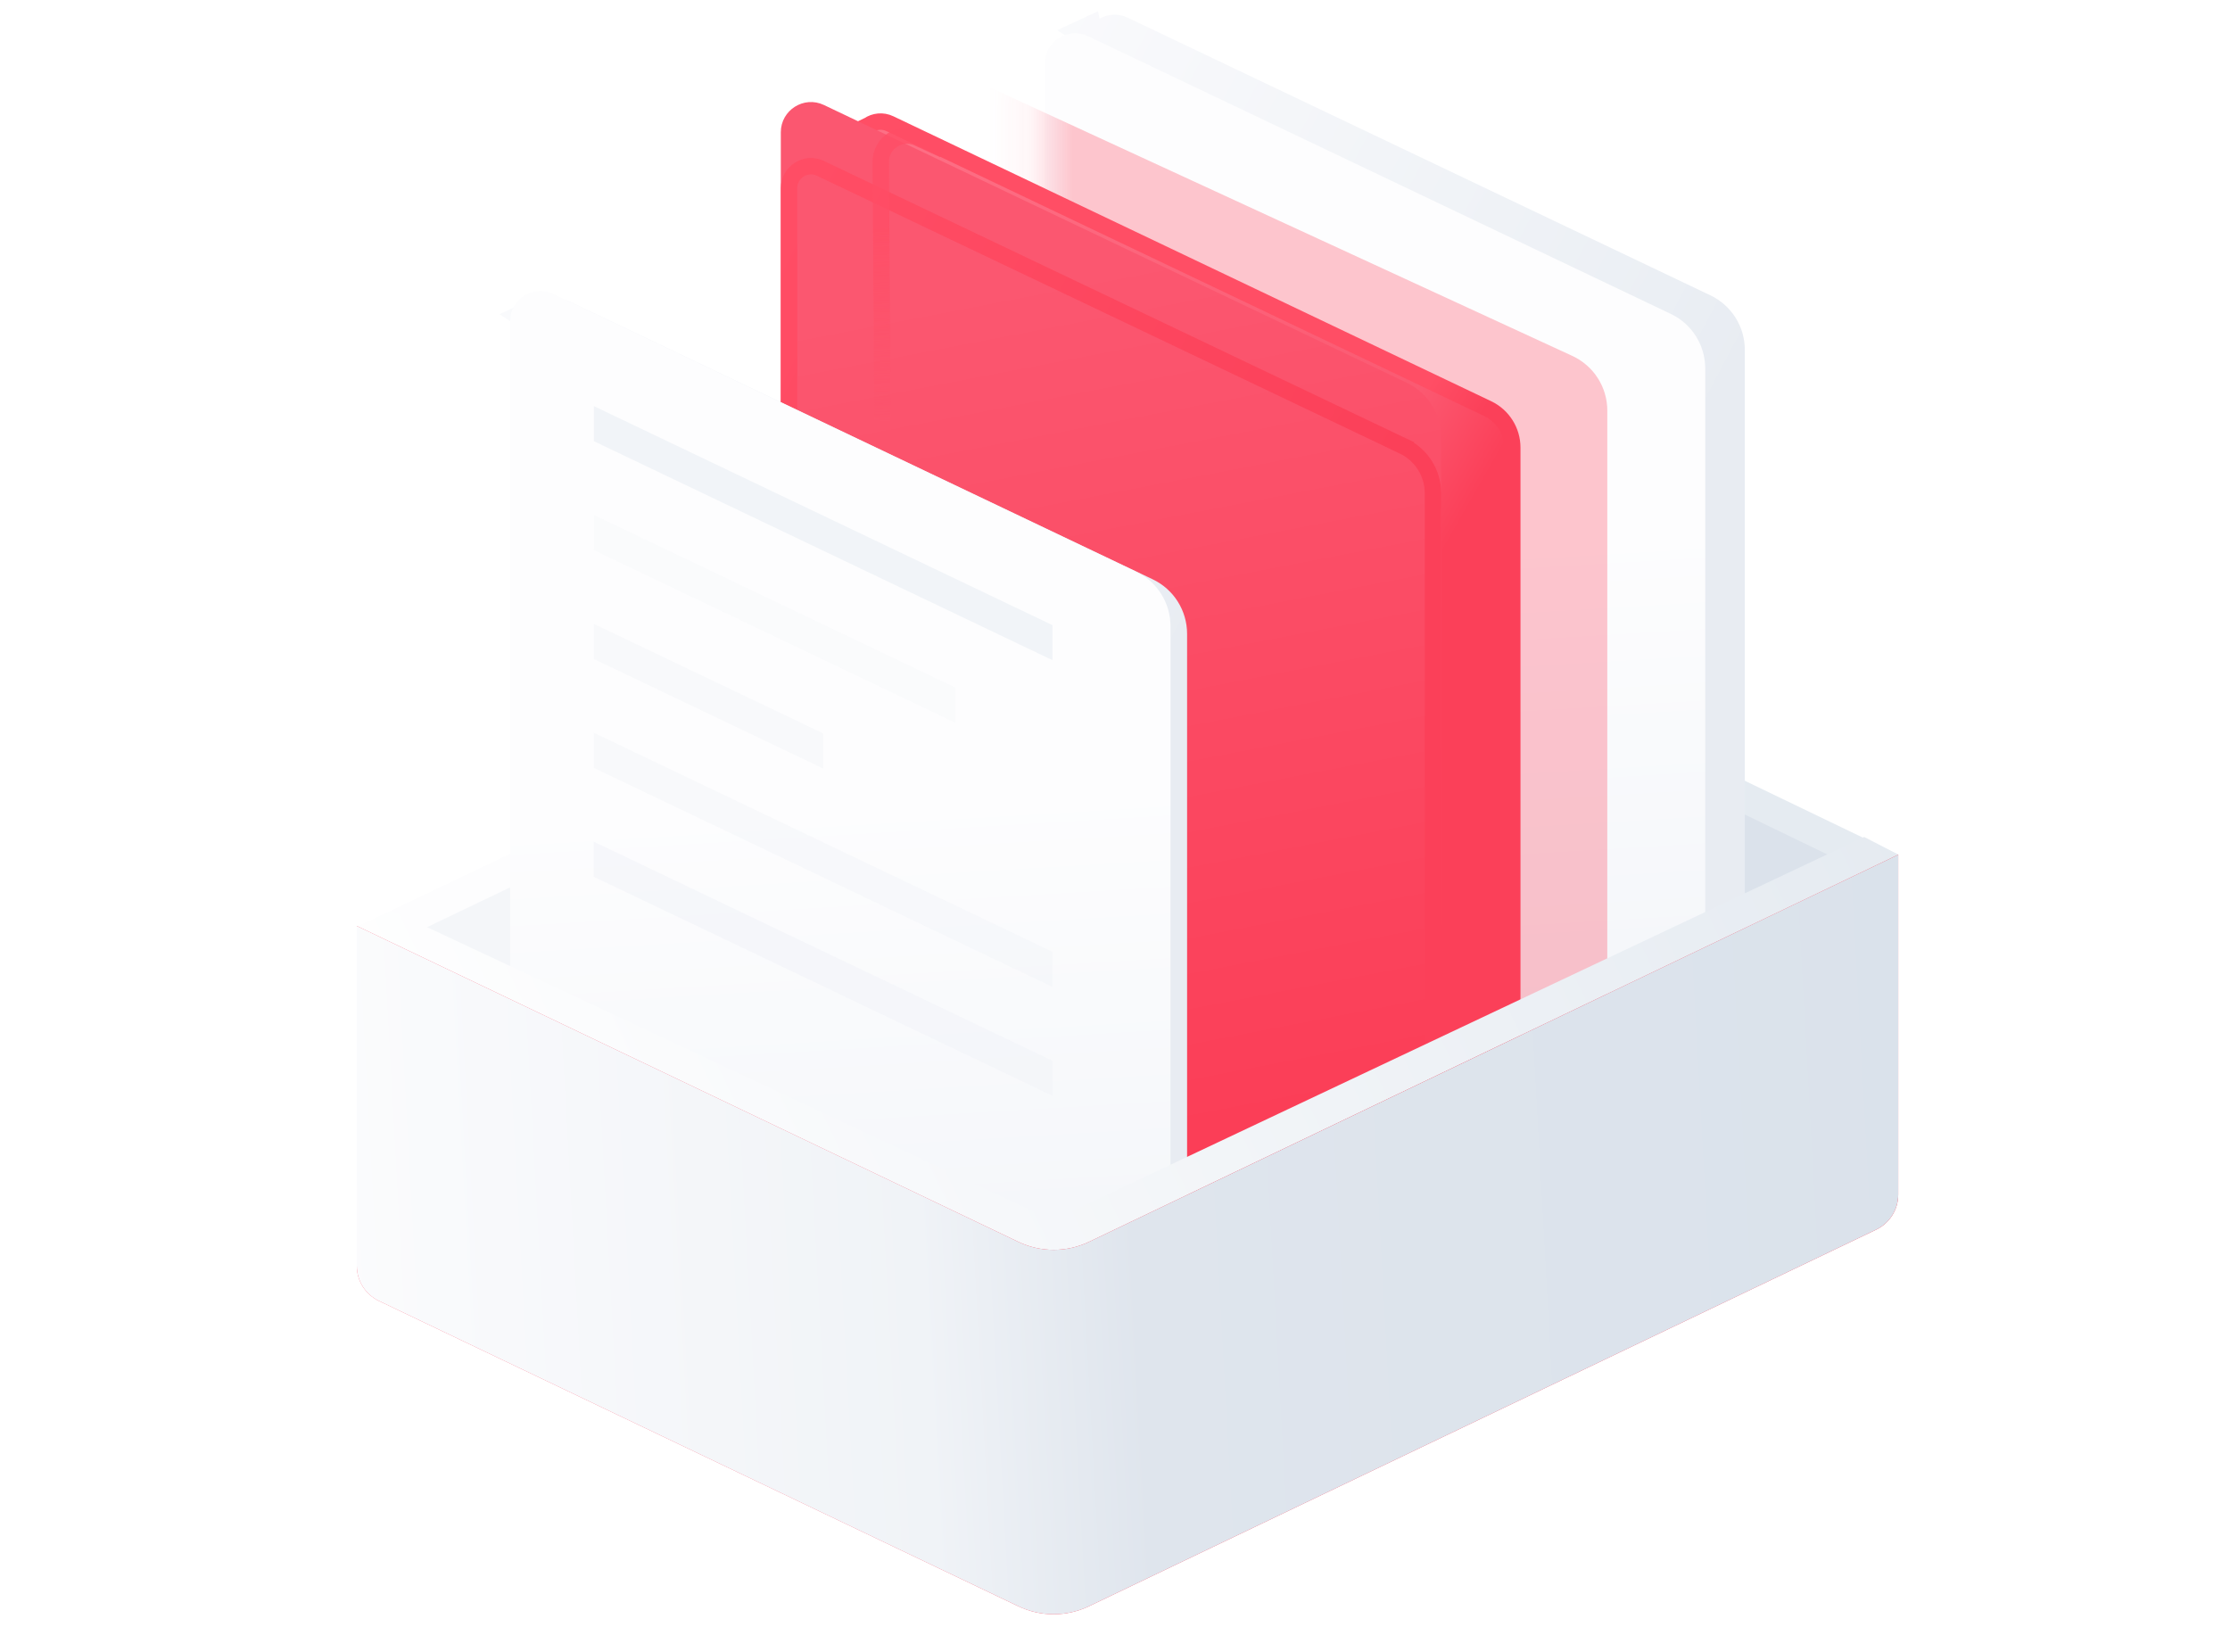 <svg width="54" height="40" viewBox="0 0 37 39" fill="none" xmlns="http://www.w3.org/2000/svg">
<path d="M1.744 21.872L4.356 23.093L4.441 20.519L1.744 21.872Z" fill="#F4F6F9"/>
<path d="M1.46 22.272L0.606 21.882L9.225 17.769L10.126 18.122L1.46 22.272Z" fill="#FDFDFE"/>
<path d="M35.842 20.117L33.231 21.338L33.145 18.765L35.842 20.117Z" fill="#DBE2EB"/>
<path d="M36.146 20.573L37 20.182L28.431 16.055L27.53 16.408L36.146 20.573Z" fill="#E5EBF1"/>
<path fill-rule="evenodd" clip-rule="evenodd" d="M18.099 0.266L17.135 0.713L17.779 1.134V23.683L33.37 30.091V8.259C33.37 7.71 33.054 7.21 32.558 6.973L18.797 0.416C18.57 0.308 18.326 0.331 18.134 0.442L18.099 0.266Z" fill="url(#paint0_linear)"/>
<path d="M32.435 30.529L25.028 31.794L16.845 24.121V1.497C16.845 0.974 17.39 0.629 17.863 0.854L31.624 7.412C32.119 7.648 32.435 8.148 32.435 8.697V30.529Z" fill="url(#paint1_linear)"/>
<mask id="mask0" mask-type="alpha" maskUnits="userSpaceOnUse" x="16" y="0" width="17" height="32">
<path d="M32.435 30.529L25.028 31.794L16.844 24.121V1.497C16.844 0.974 17.39 0.629 17.862 0.854L31.623 7.412C32.119 7.648 32.435 8.148 32.435 8.697V30.529Z" fill="url(#paint2_linear)"/>
</mask>
<g mask="url(#mask0)">
<g opacity="0.3" filter="url(#filter0_f)">
<path d="M30.123 31.514L22.418 33.155L13.016 24.649V0.897L29.295 8.402C29.8 8.634 30.123 9.139 30.123 9.695V31.514Z" fill="#FB4059"/>
</g>
</g>
<path d="M12.289 26.247L27.88 32.656V10.567C27.88 10.175 27.654 9.817 27.3 9.648L13.184 2.92C13.01 2.837 12.822 2.862 12.68 2.958L11.141 3.698L12.289 4.499V26.247Z" fill="url(#paint3_linear)" stroke="url(#paint4_linear)" stroke-width="0.387"/>
<g filter="url(#filter1_i)">
<path d="M26.201 33.475L18.495 35.116L10.61 27.067V4.443C10.61 3.92 11.156 3.575 11.628 3.8L25.389 10.358C25.885 10.594 26.201 11.094 26.201 11.643V33.475Z" fill="url(#paint5_linear)"/>
</g>
<path d="M26.007 11.643V33.319L18.559 34.904L10.804 26.988V4.443C10.804 4.062 11.201 3.811 11.545 3.975L25.306 10.533L25.389 10.358L25.306 10.533C25.734 10.737 26.007 11.169 26.007 11.643Z" stroke="url(#paint6_linear)" stroke-width="0.387"/>
<g opacity="0.78" filter="url(#filter2_f)">
<path d="M13.011 9.935L12.969 3.826C12.966 3.372 13.435 3.069 13.847 3.258L14.451 3.536" stroke="url(#paint7_linear)" stroke-width="0.387"/>
</g>
<g filter="url(#filter3_i)">
<path fill-rule="evenodd" clip-rule="evenodd" d="M5.475 6.351L4.51 6.798L5.154 7.219V29.768L20.744 36.176V14.344C20.744 13.795 20.429 13.294 19.933 13.058L6.172 6.501C5.945 6.393 5.701 6.416 5.509 6.527L5.475 6.351Z" fill="url(#paint8_linear)"/>
</g>
<path d="M19.81 36.614L4.22 30.206V7.582C4.22 7.058 4.765 6.714 5.238 6.939L18.999 13.497C19.494 13.733 19.81 14.233 19.81 14.782V36.614Z" fill="url(#paint9_linear)"/>
<path d="M17.689 29.422L17.703 29.429L17.095 29.772L0.606 21.874L1.421 21.497L16.548 28.59C16.851 28.732 17.201 28.732 17.503 28.589L36.187 19.76L36.993 20.177L17.689 29.422Z" fill="url(#paint10_linear)"/>
<path d="M16.217 29.319C16.745 29.571 17.359 29.571 17.887 29.319L36.992 20.179V28.205C36.992 28.558 36.789 28.88 36.471 29.032L17.887 37.922C17.359 38.175 16.745 38.175 16.217 37.923L1.121 30.714C0.802 30.561 0.599 30.24 0.599 29.886V21.861L16.217 29.319Z" fill="url(#paint11_linear)"/>
<path d="M16.217 29.319C16.745 29.571 17.359 29.571 17.887 29.319L36.992 20.179V28.205C36.992 28.558 36.789 28.88 36.471 29.032L17.887 37.922C17.359 38.175 16.745 38.175 16.217 37.923L1.121 30.714C0.802 30.561 0.599 30.24 0.599 29.886V21.861L16.217 29.319Z" fill="url(#paint12_linear)"/>
<path d="M6.197 9.589L17.023 14.759V15.586L6.197 10.417V9.589Z" fill="#F1F4F8"/>
<path opacity="0.3" d="M6.197 12.16L14.734 16.236V17.064L6.197 12.988V12.16Z" fill="#F1F4F8"/>
<path opacity="0.4" d="M6.197 14.731L11.61 17.316V18.144L6.197 15.559V14.731Z" fill="#F1F4F8"/>
<path opacity="0.4" d="M6.197 17.302L17.023 22.472V23.3L6.197 18.13V17.302Z" fill="#F1F4F8"/>
<path opacity="0.6" d="M6.197 19.874L17.023 25.044V25.871L6.197 20.702V19.874Z" fill="#F1F4F8"/>
<defs>
<filter id="filter0_f" x="9.762" y="-2.356" width="23.615" height="38.765" filterUnits="userSpaceOnUse" color-interpolation-filters="sRGB">
<feFlood flood-opacity="0" result="BackgroundImageFix"/>
<feBlend mode="normal" in="SourceGraphic" in2="BackgroundImageFix" result="shape"/>
<feGaussianBlur stdDeviation="1.627" result="effect1_foregroundBlur"/>
</filter>
<filter id="filter1_i" x="10.61" y="2.409" width="15.591" height="32.707" filterUnits="userSpaceOnUse" color-interpolation-filters="sRGB">
<feFlood flood-opacity="0" result="BackgroundImageFix"/>
<feBlend mode="normal" in="SourceGraphic" in2="BackgroundImageFix" result="shape"/>
<feColorMatrix in="SourceAlpha" type="matrix" values="0 0 0 0 0 0 0 0 0 0 0 0 0 0 0 0 0 0 127 0" result="hardAlpha"/>
<feOffset dy="-1.321"/>
<feGaussianBlur stdDeviation="1.981"/>
<feComposite in2="hardAlpha" operator="arithmetic" k2="-1" k3="1"/>
<feColorMatrix type="matrix" values="0 0 0 0 1 0 0 0 0 1 0 0 0 0 1 0 0 0 0.96 0"/>
<feBlend mode="overlay" in2="shape" result="effect1_innerShadow"/>
</filter>
<filter id="filter2_f" x="12.465" y="2.697" width="2.377" height="7.549" filterUnits="userSpaceOnUse" color-interpolation-filters="sRGB">
<feFlood flood-opacity="0" result="BackgroundImageFix"/>
<feBlend mode="normal" in="SourceGraphic" in2="BackgroundImageFix" result="shape"/>
<feGaussianBlur stdDeviation="0.155" result="effect1_foregroundBlur"/>
</filter>
<filter id="filter3_i" x="3.968" y="6.351" width="16.776" height="30.445" filterUnits="userSpaceOnUse" color-interpolation-filters="sRGB">
<feFlood flood-opacity="0" result="BackgroundImageFix"/>
<feBlend mode="normal" in="SourceGraphic" in2="BackgroundImageFix" result="shape"/>
<feColorMatrix in="SourceAlpha" type="matrix" values="0 0 0 0 0 0 0 0 0 0 0 0 0 0 0 0 0 0 127 0" result="hardAlpha"/>
<feOffset dx="-0.542" dy="0.62"/>
<feGaussianBlur stdDeviation="0.813"/>
<feComposite in2="hardAlpha" operator="arithmetic" k2="-1" k3="1"/>
<feColorMatrix type="matrix" values="0 0 0 0 0.984 0 0 0 0 0.325 0 0 0 0 0.424 0 0 0 0.24 0"/>
<feBlend mode="normal" in2="shape" result="effect1_innerShadow"/>
</filter>
<linearGradient id="paint0_linear" x1="16.115" y1="-0.992" x2="33.638" y2="8.26" gradientUnits="userSpaceOnUse">
<stop stop-color="#FBFBFD"/>
<stop offset="0.87" stop-color="#EBEFF4"/>
<stop offset="0.994" stop-color="#E8ECF2"/>
</linearGradient>
<linearGradient id="paint1_linear" x1="24.912" y1="-10.877" x2="28.142" y2="42.923" gradientUnits="userSpaceOnUse">
<stop offset="0.438" stop-color="#FDFDFE"/>
<stop offset="1" stop-color="#E5EBF2"/>
</linearGradient>
<linearGradient id="paint2_linear" x1="24.912" y1="-10.877" x2="28.141" y2="42.923" gradientUnits="userSpaceOnUse">
<stop offset="0.438" stop-color="#FDFDFE"/>
<stop offset="1" stop-color="#E5EBF2"/>
</linearGradient>
<linearGradient id="paint3_linear" x1="9.872" y1="1.855" x2="27.128" y2="11.726" gradientUnits="userSpaceOnUse">
<stop stop-color="#FE758A"/>
<stop offset="0.87" stop-color="#FB5A72"/>
<stop offset="0.994" stop-color="#FB4059"/>
</linearGradient>
<linearGradient id="paint4_linear" x1="26.016" y1="8.923" x2="27.23" y2="9.679" gradientUnits="userSpaceOnUse">
<stop stop-color="#FF4E65"/>
<stop offset="1" stop-color="#FB4059"/>
</linearGradient>
<linearGradient id="paint5_linear" x1="18.405" y1="35.116" x2="13.273" y2="8.524" gradientUnits="userSpaceOnUse">
<stop stop-color="#FB364F"/>
<stop offset="1" stop-color="#FB5770"/>
</linearGradient>
<linearGradient id="paint6_linear" x1="25.105" y1="11.229" x2="11.176" y2="4.082" gradientUnits="userSpaceOnUse">
<stop stop-color="#FB4059"/>
<stop offset="1" stop-color="#FF4D65"/>
</linearGradient>
<linearGradient id="paint7_linear" x1="13.466" y1="5.354" x2="13.707" y2="9.935" gradientUnits="userSpaceOnUse">
<stop stop-color="#FF4D65"/>
<stop offset="1" stop-color="#FF4D65" stop-opacity="0"/>
</linearGradient>
<linearGradient id="paint8_linear" x1="3.49" y1="5.093" x2="21.012" y2="14.344" gradientUnits="userSpaceOnUse">
<stop stop-color="#FBFBFD"/>
<stop offset="0.87" stop-color="#EBEFF4"/>
<stop offset="0.994" stop-color="#E8ECF2"/>
</linearGradient>
<linearGradient id="paint9_linear" x1="12.287" y1="-4.792" x2="15.517" y2="49.008" gradientUnits="userSpaceOnUse">
<stop offset="0.438" stop-color="#FDFDFE"/>
<stop offset="1" stop-color="#E5EBF2"/>
</linearGradient>
<linearGradient id="paint10_linear" x1="51.339" y1="14.594" x2="5.803" y2="36.546" gradientUnits="userSpaceOnUse">
<stop stop-color="#DAE2EB"/>
<stop offset="0.998" stop-color="white"/>
</linearGradient>
<linearGradient id="paint11_linear" x1="12.928" y1="28.697" x2="40.462" y2="28.697" gradientUnits="userSpaceOnUse">
<stop stop-color="#FB5770"/>
<stop offset="0.161" stop-color="#FB364F"/>
<stop offset="0.77" stop-color="#FB364F"/>
<stop offset="0.843" stop-color="#FB2B44"/>
</linearGradient>
<linearGradient id="paint12_linear" x1="-2.491" y1="28.697" x2="38.134" y2="26.466" gradientUnits="userSpaceOnUse">
<stop stop-color="#FDFDFE"/>
<stop offset="0.401" stop-color="#F0F3F7"/>
<stop offset="0.526" stop-color="#DFE5ED"/>
<stop offset="1" stop-color="#DAE2EB"/>
</linearGradient>
</defs>
</svg>


